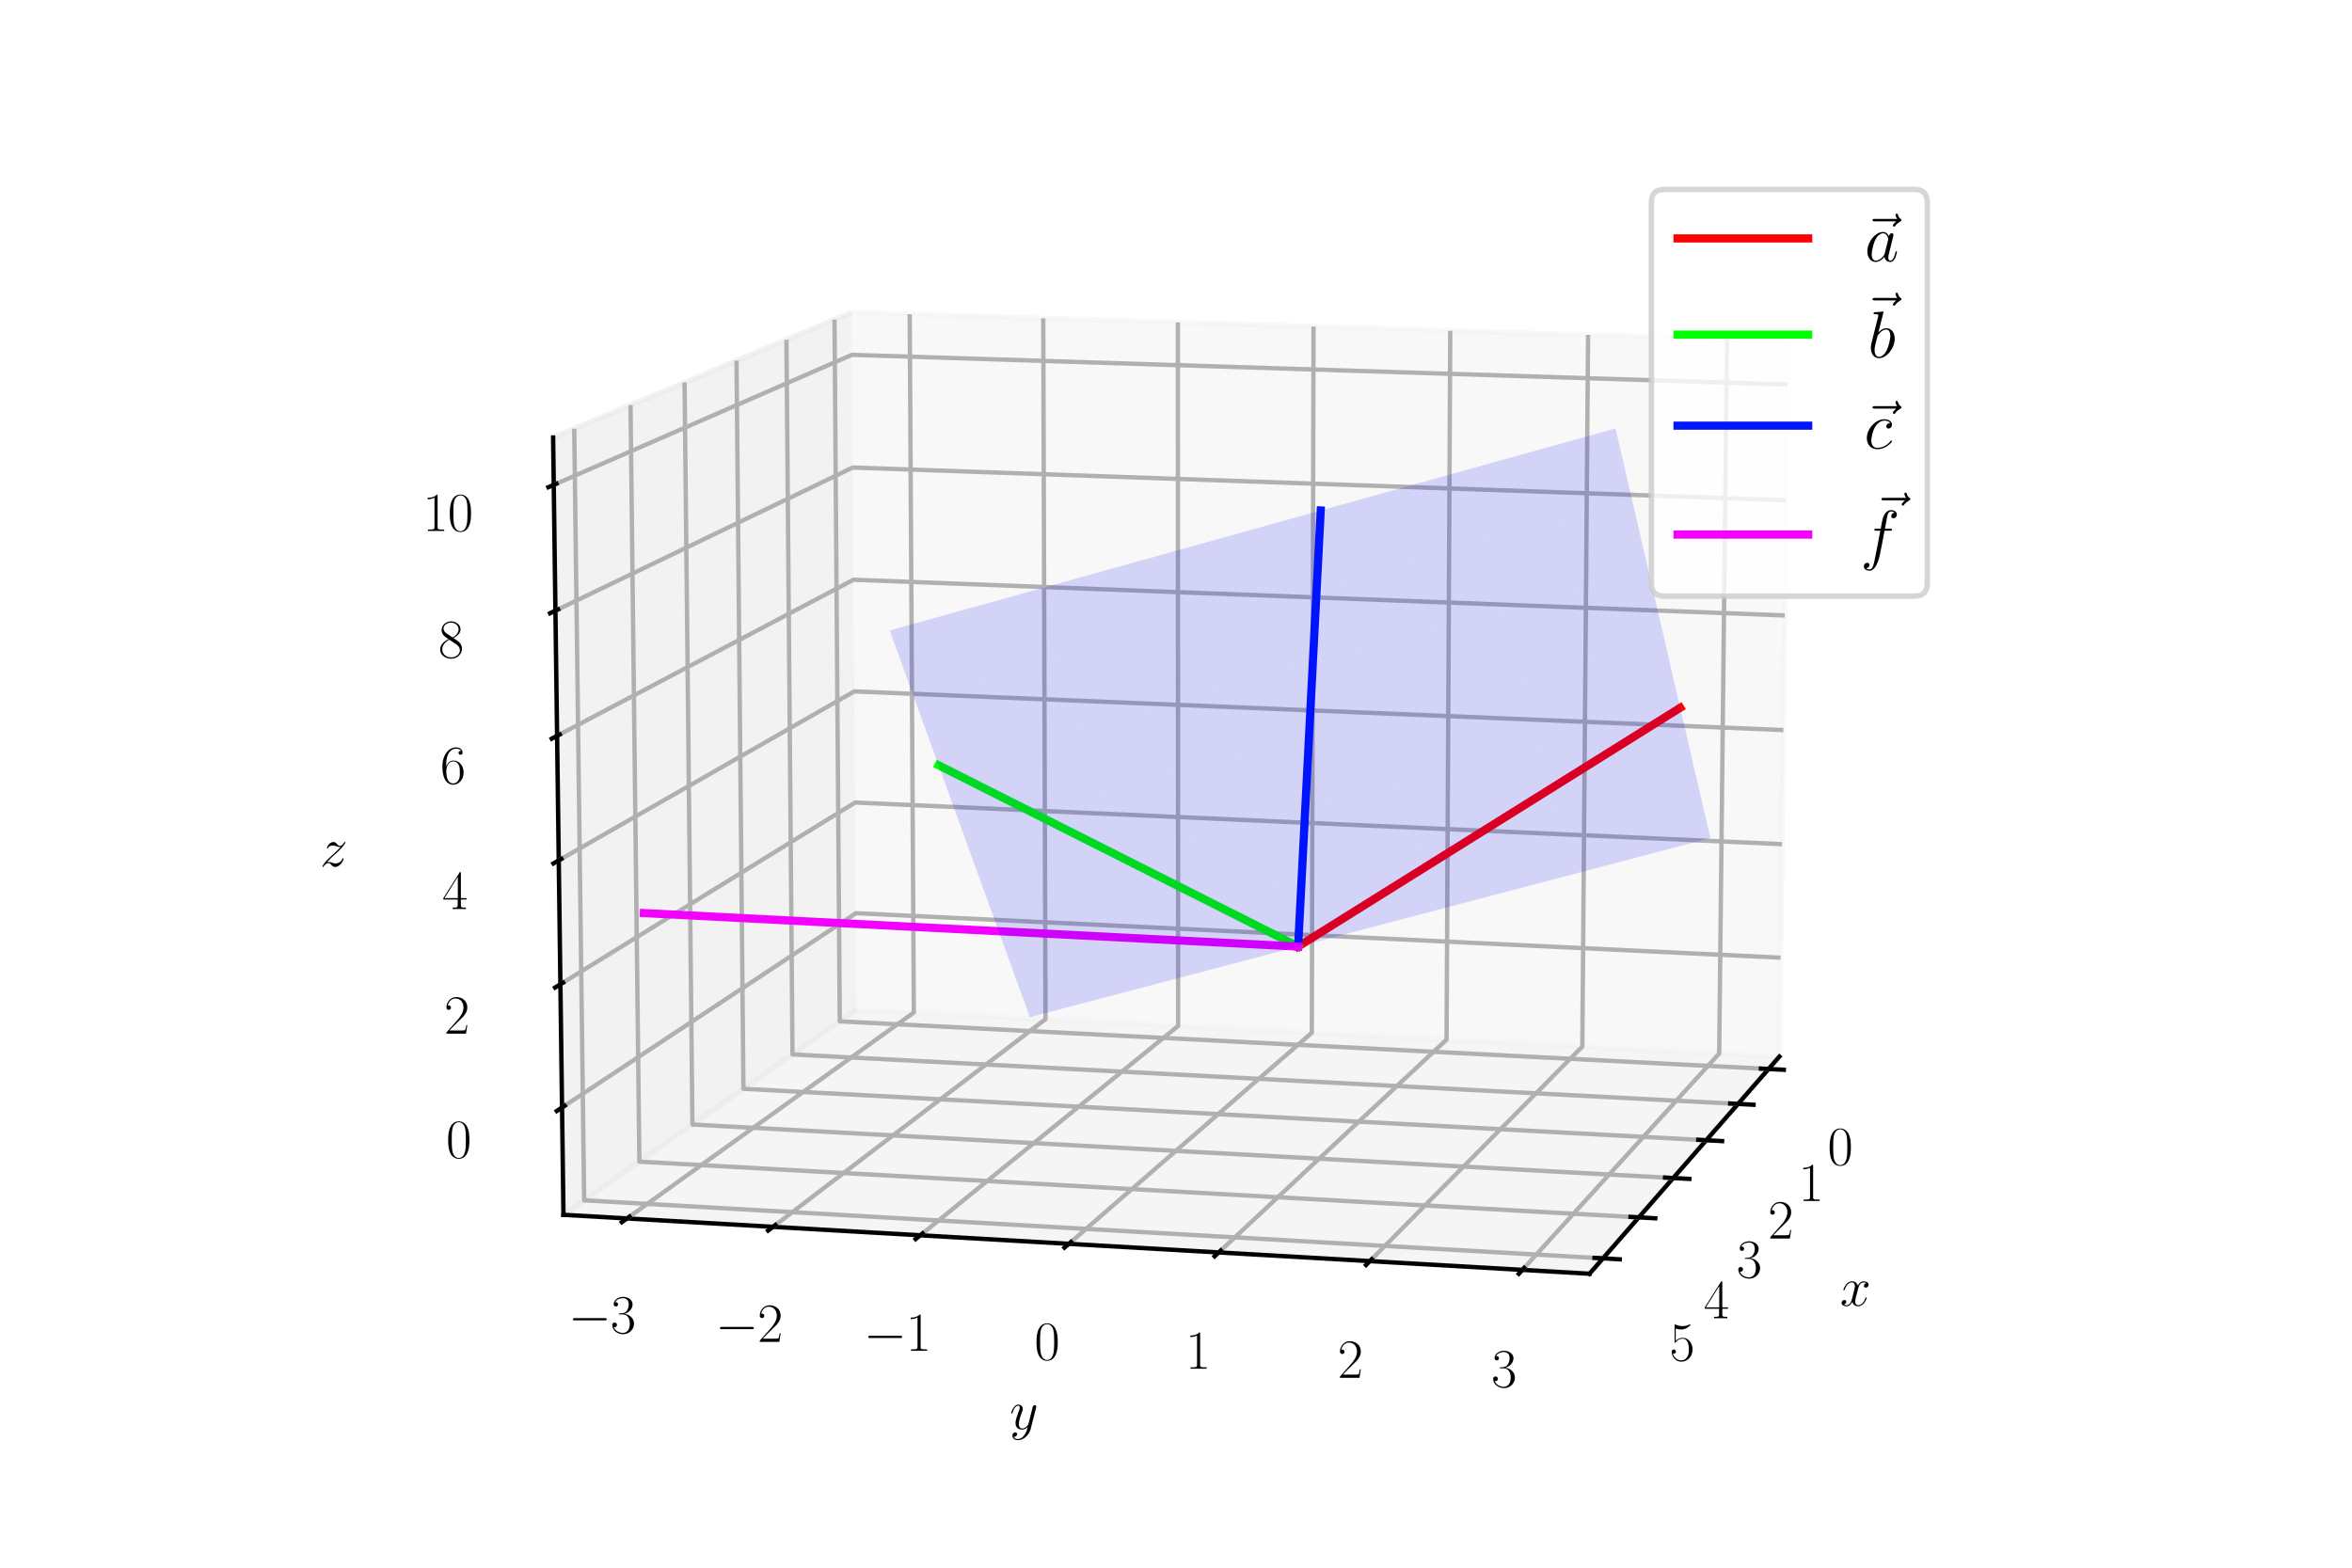 <?xml version="1.0" encoding="utf-8" standalone="no"?>
<!DOCTYPE svg PUBLIC "-//W3C//DTD SVG 1.1//EN"
  "http://www.w3.org/Graphics/SVG/1.1/DTD/svg11.dtd">
<svg xmlns:xlink="http://www.w3.org/1999/xlink" width="432pt" height="288pt" viewBox="0 0 432 288" xmlns="http://www.w3.org/2000/svg" version="1.1">
 <defs>
  <style type="text/css">*{stroke-linejoin: round; stroke-linecap: butt}</style>
 </defs>
 <g id="figure_1">
  <g id="patch_1">
   <path d="M 0 288 
L 432 288 
L 432 0 
L 0 0 
z
" style="fill: #ffffff"/>
  </g>
  <g id="patch_2">
   <path d="M 72 288 
L 360 288 
L 360 0 
L 72 0 
z
" style="fill: #ffffff"/>
  </g>
  <g id="pane3d_1">
   <g id="patch_3">
    <path d="M 157.329 185.47 
L 326.826 194.106 
L 328.428 62.652 
L 156.416 57.396 
" style="fill: #f2f2f2; opacity: 0.5; stroke: #f2f2f2; stroke-linejoin: miter"/>
   </g>
  </g>
  <g id="pane3d_2">
   <g id="patch_4">
    <path d="M 157.329 185.47 
L 103.495 223.173 
L 101.595 80.372 
L 156.416 57.396 
" style="fill: #e6e6e6; opacity: 0.5; stroke: #e6e6e6; stroke-linejoin: miter"/>
   </g>
  </g>
  <g id="pane3d_3">
   <g id="patch_5">
    <path d="M 157.329 185.47 
L 103.495 223.173 
L 291.948 234 
L 326.826 194.106 
" style="fill: #ececec; opacity: 0.5; stroke: #ececec; stroke-linejoin: miter"/>
   </g>
  </g>
  <g id="axis3d_1">
   <g id="line2d_1">
    <path d="M 326.826 194.106 
L 291.948 234 
" style="fill: none; stroke: #000000; stroke-width: 0.8; stroke-linecap: square"/>
   </g>
   <g id="text_1">
    <!-- $x$ -->
    <g transform="translate(337.964 239.879)scale(0.1 -0.1)">
     <defs>
      <path id="CMMI12-78" d="M 3034 2606 
C 2829 2567 2752 2414 2752 2293 
C 2752 2139 2874 2088 2963 2088 
C 3155 2088 3290 2254 3290 2427 
C 3290 2695 2982 2816 2714 2816 
C 2323 2816 2106 2433 2048 2312 
C 1901 2816 1504 2816 1389 2816 
C 736 2816 390 1980 390 1839 
C 390 1814 416 1782 461 1782 
C 512 1782 525 1820 538 1846 
C 755 2555 1184 2689 1370 2689 
C 1658 2689 1715 2420 1715 2267 
C 1715 2127 1677 1980 1600 1673 
L 1382 798 
C 1286 415 1101 64 762 64 
C 730 64 570 64 435 147 
C 666 192 717 383 717 460 
C 717 588 621 664 499 664 
C 346 664 179 530 179 326 
C 179 57 480 -64 755 -64 
C 1062 -64 1280 179 1414 441 
C 1517 64 1837 -64 2074 -64 
C 2726 -64 3072 773 3072 913 
C 3072 945 3046 971 3008 971 
C 2950 971 2944 939 2925 888 
C 2752 326 2381 64 2093 64 
C 1869 64 1747 230 1747 492 
C 1747 632 1773 734 1875 1156 
L 2099 2024 
C 2195 2408 2413 2689 2707 2689 
C 2720 2689 2899 2689 3034 2606 
z
" transform="scale(0.016)"/>
     </defs>
     <use xlink:href="#CMMI12-78" transform="scale(0.996)"/>
    </g>
   </g>
   <g id="Line3DCollection_1">
    <path d="M 324.833 196.385 
L 154.243 187.63 
L 153.28 58.711 
" style="fill: none; stroke: #b0b0b0; stroke-width: 0.8"/>
    <path d="M 319.222 202.803 
L 145.563 193.71 
L 144.451 62.411 
" style="fill: none; stroke: #b0b0b0; stroke-width: 0.8"/>
    <path d="M 313.389 209.475 
L 136.549 200.023 
L 135.277 66.256 
" style="fill: none; stroke: #b0b0b0; stroke-width: 0.8"/>
    <path d="M 307.321 216.416 
L 127.181 206.585 
L 125.738 70.254 
" style="fill: none; stroke: #b0b0b0; stroke-width: 0.8"/>
    <path d="M 301.002 223.644 
L 117.437 213.409 
L 115.811 74.414 
" style="fill: none; stroke: #b0b0b0; stroke-width: 0.8"/>
    <path d="M 294.418 231.175 
L 107.296 220.511 
L 105.472 78.748 
" style="fill: none; stroke: #b0b0b0; stroke-width: 0.8"/>
   </g>
   <g id="xtick_1">
    <g id="line2d_2">
     <path d="M 323.432 196.314 
L 327.638 196.529 
" style="fill: none; stroke: #000000; stroke-width: 0.8; stroke-linecap: square"/>
    </g>
    <g id="text_2">
     <!-- $\mathdefault{0}$ -->
     <g transform="translate(335.67 213.999)scale(0.1 -0.1)">
      <defs>
       <path id="CMR17-30" d="M 2688 2025 
C 2688 2416 2682 3080 2413 3591 
C 2176 4039 1798 4198 1466 4198 
C 1158 4198 768 4058 525 3597 
C 269 3118 243 2524 243 2025 
C 243 1661 250 1106 448 619 
C 723 -39 1216 -128 1466 -128 
C 1760 -128 2208 -7 2470 600 
C 2662 1042 2688 1559 2688 2025 
z
M 1466 -26 
C 1056 -26 813 325 723 812 
C 653 1188 653 1738 653 2096 
C 653 2588 653 2997 736 3387 
C 858 3929 1216 4096 1466 4096 
C 1728 4096 2067 3923 2189 3400 
C 2272 3036 2278 2607 2278 2096 
C 2278 1680 2278 1169 2202 792 
C 2067 95 1690 -26 1466 -26 
z
" transform="scale(0.016)"/>
      </defs>
      <use xlink:href="#CMR17-30" transform="scale(0.996)"/>
     </g>
    </g>
   </g>
   <g id="xtick_2">
    <g id="line2d_3">
     <path d="M 317.795 202.729 
L 322.079 202.953 
" style="fill: none; stroke: #000000; stroke-width: 0.8; stroke-linecap: square"/>
    </g>
    <g id="text_3">
     <!-- $\mathdefault{1}$ -->
     <g transform="translate(330.312 220.631)scale(0.1 -0.1)">
      <defs>
       <path id="CMR17-31" d="M 1702 4058 
C 1702 4192 1696 4192 1606 4192 
C 1357 3916 979 3827 621 3827 
C 602 3827 570 3827 563 3808 
C 557 3795 557 3782 557 3648 
C 755 3648 1088 3686 1344 3839 
L 1344 461 
C 1344 236 1331 160 781 160 
L 589 160 
L 589 0 
C 896 0 1216 0 1523 0 
C 1830 0 2150 0 2458 0 
L 2458 160 
L 2266 160 
C 1715 160 1702 230 1702 458 
L 1702 4058 
z
" transform="scale(0.016)"/>
      </defs>
      <use xlink:href="#CMR17-31" transform="scale(0.996)"/>
     </g>
    </g>
   </g>
   <g id="xtick_3">
    <g id="line2d_4">
     <path d="M 311.935 209.397 
L 316.3 209.631 
" style="fill: none; stroke: #000000; stroke-width: 0.8; stroke-linecap: square"/>
    </g>
    <g id="text_4">
     <!-- $\mathdefault{2}$ -->
     <g transform="translate(324.742 227.526)scale(0.1 -0.1)">
      <defs>
       <path id="CMR17-32" d="M 2669 989 
L 2554 989 
C 2490 536 2438 459 2413 420 
C 2381 369 1920 369 1830 369 
L 602 369 
C 832 619 1280 1072 1824 1597 
C 2214 1967 2669 2402 2669 3035 
C 2669 3790 2067 4224 1395 4224 
C 691 4224 262 3604 262 3030 
C 262 2780 448 2748 525 2748 
C 589 2748 781 2787 781 3010 
C 781 3207 614 3264 525 3264 
C 486 3264 448 3258 422 3245 
C 544 3790 915 4058 1306 4058 
C 1862 4058 2227 3617 2227 3035 
C 2227 2479 1901 2000 1536 1584 
L 262 146 
L 262 0 
L 2515 0 
L 2669 989 
z
" transform="scale(0.016)"/>
      </defs>
      <use xlink:href="#CMR17-32" transform="scale(0.996)"/>
     </g>
    </g>
   </g>
   <g id="xtick_4">
    <g id="line2d_5">
     <path d="M 305.838 216.336 
L 310.287 216.578 
" style="fill: none; stroke: #000000; stroke-width: 0.8; stroke-linecap: square"/>
    </g>
    <g id="text_5">
     <!-- $\mathdefault{3}$ -->
     <g transform="translate(318.947 234.699)scale(0.1 -0.1)">
      <defs>
       <path id="CMR17-33" d="M 1414 2157 
C 1984 2157 2234 1662 2234 1090 
C 2234 320 1824 25 1453 25 
C 1114 25 563 194 390 693 
C 422 680 454 680 486 680 
C 640 680 755 782 755 948 
C 755 1133 614 1216 486 1216 
C 378 1216 211 1165 211 926 
C 211 335 787 -128 1466 -128 
C 2176 -128 2720 430 2720 1085 
C 2720 1707 2208 2157 1600 2227 
C 2086 2328 2554 2756 2554 3329 
C 2554 3820 2048 4179 1472 4179 
C 890 4179 378 3829 378 3329 
C 378 3110 544 3072 627 3072 
C 762 3072 877 3155 877 3321 
C 877 3486 762 3569 627 3569 
C 602 3569 570 3569 544 3557 
C 730 3959 1235 4032 1459 4032 
C 1683 4032 2106 3925 2106 3320 
C 2106 3143 2080 2828 1862 2550 
C 1670 2304 1453 2304 1242 2284 
C 1210 2284 1062 2269 1037 2269 
C 992 2263 966 2257 966 2208 
C 966 2163 973 2157 1101 2157 
L 1414 2157 
z
" transform="scale(0.016)"/>
      </defs>
      <use xlink:href="#CMR17-33" transform="scale(0.996)"/>
     </g>
    </g>
   </g>
   <g id="xtick_5">
    <g id="line2d_6">
     <path d="M 299.491 223.559 
L 304.027 223.812 
" style="fill: none; stroke: #000000; stroke-width: 0.8; stroke-linecap: square"/>
    </g>
    <g id="text_6">
     <!-- $\mathdefault{4}$ -->
     <g transform="translate(312.914 242.168)scale(0.1 -0.1)">
      <defs>
       <path id="CMR17-34" d="M 2150 4122 
C 2150 4256 2144 4256 2029 4256 
L 128 1254 
L 128 1088 
L 1779 1088 
L 1779 457 
C 1779 224 1766 160 1318 160 
L 1197 160 
L 1197 0 
C 1402 0 1747 0 1965 0 
C 2182 0 2528 0 2733 0 
L 2733 160 
L 2611 160 
C 2163 160 2150 224 2150 457 
L 2150 1088 
L 2803 1088 
L 2803 1254 
L 2150 1254 
L 2150 4122 
z
M 1798 3703 
L 1798 1254 
L 256 1254 
L 1798 3703 
z
" transform="scale(0.016)"/>
      </defs>
      <use xlink:href="#CMR17-34" transform="scale(0.996)"/>
     </g>
    </g>
   </g>
   <g id="xtick_6">
    <g id="line2d_7">
     <path d="M 292.876 231.087 
L 297.503 231.351 
" style="fill: none; stroke: #000000; stroke-width: 0.8; stroke-linecap: square"/>
    </g>
    <g id="text_7">
     <!-- $\mathdefault{5}$ -->
     <g transform="translate(306.626 249.951)scale(0.1 -0.1)">
      <defs>
       <path id="CMR17-35" d="M 730 3692 
C 794 3666 1056 3584 1325 3584 
C 1920 3584 2246 3911 2432 4100 
C 2432 4157 2432 4192 2394 4192 
C 2387 4192 2374 4192 2323 4163 
C 2099 4058 1837 3973 1517 3973 
C 1325 3973 1037 3999 723 4139 
C 653 4171 640 4171 634 4171 
C 602 4171 595 4164 595 4037 
L 595 2203 
C 595 2089 595 2057 659 2057 
C 691 2057 704 2070 736 2114 
C 941 2401 1222 2522 1542 2522 
C 1766 2522 2246 2382 2246 1289 
C 2246 1085 2246 715 2054 421 
C 1894 159 1645 25 1370 25 
C 947 25 518 320 403 814 
C 429 807 480 795 506 795 
C 589 795 749 840 749 1038 
C 749 1210 627 1280 506 1280 
C 358 1280 262 1190 262 1011 
C 262 454 704 -128 1382 -128 
C 2042 -128 2669 440 2669 1264 
C 2669 2030 2170 2624 1549 2624 
C 1222 2624 947 2503 730 2274 
L 730 3692 
z
" transform="scale(0.016)"/>
      </defs>
      <use xlink:href="#CMR17-35" transform="scale(0.996)"/>
     </g>
    </g>
   </g>
  </g>
  <g id="axis3d_2">
   <g id="line2d_8">
    <path d="M 103.495 223.173 
L 291.948 234 
" style="fill: none; stroke: #000000; stroke-width: 0.8; stroke-linecap: square"/>
   </g>
   <g id="text_8">
    <!-- $y$ -->
    <g transform="translate(185.465 262.528)scale(0.1 -0.1)">
     <defs>
      <path id="CMMI12-79" d="M 1683 -700 
C 1510 -939 1261 -1152 947 -1152 
C 870 -1152 563 -1152 467 -889 
C 486 -895 518 -895 531 -895 
C 723 -895 851 -729 851 -582 
C 851 -435 730 -384 634 -384 
C 531 -384 307 -458 307 -759 
C 307 -1071 582 -1286 947 -1286 
C 1587 -1286 2234 -700 2413 6 
L 3040 2485 
C 3046 2517 3059 2556 3059 2594 
C 3059 2689 2982 2753 2886 2753 
C 2829 2753 2694 2727 2643 2535 
L 2170 658 
C 2138 543 2138 530 2086 460 
C 1958 281 1747 64 1440 64 
C 1082 64 1050 415 1050 588 
C 1050 952 1222 1443 1395 1903 
C 1466 2088 1504 2178 1504 2305 
C 1504 2574 1312 2816 998 2816 
C 410 2816 173 1890 173 1839 
C 173 1814 198 1782 243 1782 
C 301 1782 307 1807 333 1897 
C 486 2433 730 2689 979 2689 
C 1037 2689 1146 2689 1146 2478 
C 1146 2312 1075 2127 979 1884 
C 666 1047 666 837 666 683 
C 666 77 1101 -64 1421 -64 
C 1606 -64 1837 -6 2061 230 
L 2067 224 
C 1971 -147 1907 -392 1683 -700 
z
" transform="scale(0.016)"/>
     </defs>
     <use xlink:href="#CMMI12-79" transform="scale(0.996)"/>
    </g>
   </g>
   <g id="Line3DCollection_2">
    <path d="M 167.089 57.723 
L 167.849 186.006 
L 115.157 223.843 
" style="fill: none; stroke: #b0b0b0; stroke-width: 0.8"/>
    <path d="M 191.619 58.472 
L 192.028 187.238 
L 141.977 225.384 
" style="fill: none; stroke: #b0b0b0; stroke-width: 0.8"/>
    <path d="M 216.342 59.227 
L 216.394 188.479 
L 169.029 226.938 
" style="fill: none; stroke: #b0b0b0; stroke-width: 0.8"/>
    <path d="M 241.26 59.989 
L 240.948 189.73 
L 196.316 228.506 
" style="fill: none; stroke: #b0b0b0; stroke-width: 0.8"/>
    <path d="M 266.374 60.756 
L 265.694 190.991 
L 223.841 230.087 
" style="fill: none; stroke: #b0b0b0; stroke-width: 0.8"/>
    <path d="M 291.687 61.53 
L 290.633 192.262 
L 251.606 231.682 
" style="fill: none; stroke: #b0b0b0; stroke-width: 0.8"/>
    <path d="M 317.202 62.309 
L 315.768 193.543 
L 279.616 233.292 
" style="fill: none; stroke: #b0b0b0; stroke-width: 0.8"/>
   </g>
   <g id="xtick_7">
    <g id="line2d_9">
     <path d="M 115.628 223.505 
L 114.213 224.521 
" style="fill: none; stroke: #000000; stroke-width: 0.8; stroke-linecap: square"/>
    </g>
    <g id="text_9">
     <!-- $\mathdefault{−3}$ -->
     <g transform="translate(104.37 244.907)scale(0.1 -0.1)">
      <defs>
       <path id="CMSY10-0" d="M 4218 1472 
C 4326 1472 4442 1472 4442 1600 
C 4442 1728 4326 1728 4218 1728 
L 755 1728 
C 646 1728 531 1728 531 1600 
C 531 1472 646 1472 755 1472 
L 4218 1472 
z
" transform="scale(0.016)"/>
      </defs>
      <use xlink:href="#CMSY10-0" transform="scale(0.996)"/>
      <use xlink:href="#CMR17-33" transform="translate(77.487 0)scale(0.996)"/>
     </g>
    </g>
   </g>
   <g id="xtick_8">
    <g id="line2d_10">
     <path d="M 142.425 225.043 
L 141.08 226.068 
" style="fill: none; stroke: #000000; stroke-width: 0.8; stroke-linecap: square"/>
    </g>
    <g id="text_10">
     <!-- $\mathdefault{−2}$ -->
     <g transform="translate(131.383 246.522)scale(0.1 -0.1)">
      <use xlink:href="#CMSY10-0" transform="scale(0.996)"/>
      <use xlink:href="#CMR17-32" transform="translate(77.487 0)scale(0.996)"/>
     </g>
    </g>
   </g>
   <g id="xtick_9">
    <g id="line2d_11">
     <path d="M 169.453 226.594 
L 168.18 227.628 
" style="fill: none; stroke: #000000; stroke-width: 0.8; stroke-linecap: square"/>
    </g>
    <g id="text_11">
     <!-- $\mathdefault{−1}$ -->
     <g transform="translate(158.632 248.15)scale(0.1 -0.1)">
      <use xlink:href="#CMSY10-0" transform="scale(0.996)"/>
      <use xlink:href="#CMR17-31" transform="translate(77.487 0)scale(0.996)"/>
     </g>
    </g>
   </g>
   <g id="xtick_10">
    <g id="line2d_12">
     <path d="M 196.716 228.159 
L 195.515 229.202 
" style="fill: none; stroke: #000000; stroke-width: 0.8; stroke-linecap: square"/>
    </g>
    <g id="text_12">
     <!-- $\mathdefault{0}$ -->
     <g transform="translate(189.994 249.793)scale(0.1 -0.1)">
      <use xlink:href="#CMR17-30" transform="scale(0.996)"/>
     </g>
    </g>
   </g>
   <g id="xtick_11">
    <g id="line2d_13">
     <path d="M 224.215 229.737 
L 223.089 230.789 
" style="fill: none; stroke: #000000; stroke-width: 0.8; stroke-linecap: square"/>
    </g>
    <g id="text_13">
     <!-- $\mathdefault{1}$ -->
     <g transform="translate(217.722 251.45)scale(0.1 -0.1)">
      <use xlink:href="#CMR17-31" transform="scale(0.996)"/>
     </g>
    </g>
   </g>
   <g id="xtick_12">
    <g id="line2d_14">
     <path d="M 251.956 231.329 
L 250.905 232.391 
" style="fill: none; stroke: #000000; stroke-width: 0.8; stroke-linecap: square"/>
    </g>
    <g id="text_14">
     <!-- $\mathdefault{2}$ -->
     <g transform="translate(245.695 253.122)scale(0.1 -0.1)">
      <use xlink:href="#CMR17-32" transform="scale(0.996)"/>
     </g>
    </g>
   </g>
   <g id="xtick_13">
    <g id="line2d_15">
     <path d="M 279.94 232.935 
L 278.966 234.006 
" style="fill: none; stroke: #000000; stroke-width: 0.8; stroke-linecap: square"/>
    </g>
    <g id="text_15">
     <!-- $\mathdefault{3}$ -->
     <g transform="translate(273.916 254.808)scale(0.1 -0.1)">
      <use xlink:href="#CMR17-33" transform="scale(0.996)"/>
     </g>
    </g>
   </g>
  </g>
  <g id="axis3d_3">
   <g id="line2d_16">
    <path d="M 103.495 223.173 
L 101.595 80.372 
" style="fill: none; stroke: #000000; stroke-width: 0.8; stroke-linecap: square"/>
   </g>
   <g id="text_16">
    <!-- $z$ -->
    <g transform="translate(58.762 159.169)scale(0.1 -0.1)">
     <defs>
      <path id="CMMI12-7a" d="M 813 486 
C 1088 803 1312 1004 1632 1296 
C 2016 1632 2182 1793 2272 1891 
C 2720 2338 2944 2713 2944 2764 
C 2944 2816 2893 2816 2880 2816 
C 2835 2816 2822 2793 2790 2750 
C 2630 2494 2477 2367 2310 2367 
C 2176 2367 2106 2421 1984 2565 
C 1850 2715 1741 2816 1555 2816 
C 1088 2816 806 2257 806 2128 
C 806 2108 813 2068 870 2068 
C 922 2068 928 2091 947 2133 
C 1056 2372 1363 2414 1485 2414 
C 1619 2414 1747 2376 1882 2327 
C 2125 2240 2227 2240 2291 2240 
C 2336 2240 2362 2240 2394 2246 
C 2182 1994 1837 1683 1549 1418 
L 902 816 
C 512 415 275 33 275 -12 
C 275 -51 307 -64 346 -64 
C 384 -64 390 -57 435 14 
C 538 163 742 384 979 384 
C 1114 384 1178 342 1306 193 
C 1427 61 1536 -64 1741 -64 
C 2368 -64 2726 732 2726 876 
C 2726 903 2720 942 2656 942 
C 2605 942 2598 917 2579 855 
C 2438 488 2061 338 1811 338 
C 1677 338 1549 376 1414 425 
C 1158 512 1088 512 1005 512 
C 941 512 870 512 813 486 
z
" transform="scale(0.016)"/>
     </defs>
     <use xlink:href="#CMMI12-7a" transform="scale(0.996)"/>
    </g>
   </g>
   <g id="Line3DCollection_3">
    <path d="M 103.233 203.458 
L 157.202 167.761 
L 327.048 175.937 
" style="fill: none; stroke: #b0b0b0; stroke-width: 0.8"/>
    <path d="M 102.932 180.817 
L 157.058 147.436 
L 327.302 155.079 
" style="fill: none; stroke: #b0b0b0; stroke-width: 0.8"/>
    <path d="M 102.629 158.059 
L 156.912 127.016 
L 327.557 134.123 
" style="fill: none; stroke: #b0b0b0; stroke-width: 0.8"/>
    <path d="M 102.324 135.183 
L 156.766 106.502 
L 327.814 113.066 
" style="fill: none; stroke: #b0b0b0; stroke-width: 0.8"/>
    <path d="M 102.018 112.187 
L 156.619 85.892 
L 328.072 91.909 
" style="fill: none; stroke: #b0b0b0; stroke-width: 0.8"/>
    <path d="M 101.711 89.072 
L 156.472 65.186 
L 328.331 70.651 
" style="fill: none; stroke: #b0b0b0; stroke-width: 0.8"/>
   </g>
   <g id="xtick_14">
    <g id="line2d_17">
     <path d="M 103.715 203.139 
L 102.266 204.098 
" style="fill: none; stroke: #000000; stroke-width: 0.8; stroke-linecap: square"/>
    </g>
    <g id="text_17">
     <!-- $\mathdefault{0}$ -->
     <g transform="translate(81.934 212.689)scale(0.1 -0.1)">
      <use xlink:href="#CMR17-30" transform="scale(0.996)"/>
     </g>
    </g>
   </g>
   <g id="xtick_15">
    <g id="line2d_18">
     <path d="M 103.416 180.519 
L 101.961 181.416 
" style="fill: none; stroke: #000000; stroke-width: 0.8; stroke-linecap: square"/>
    </g>
    <g id="text_18">
     <!-- $\mathdefault{2}$ -->
     <g transform="translate(81.581 189.899)scale(0.1 -0.1)">
      <use xlink:href="#CMR17-32" transform="scale(0.996)"/>
     </g>
    </g>
   </g>
   <g id="xtick_16">
    <g id="line2d_19">
     <path d="M 103.114 157.781 
L 101.655 158.616 
" style="fill: none; stroke: #000000; stroke-width: 0.8; stroke-linecap: square"/>
    </g>
    <g id="text_19">
     <!-- $\mathdefault{4}$ -->
     <g transform="translate(81.227 166.99)scale(0.1 -0.1)">
      <use xlink:href="#CMR17-34" transform="scale(0.996)"/>
     </g>
    </g>
   </g>
   <g id="xtick_17">
    <g id="line2d_20">
     <path d="M 102.811 134.926 
L 101.348 135.697 
" style="fill: none; stroke: #000000; stroke-width: 0.8; stroke-linecap: square"/>
    </g>
    <g id="text_20">
     <!-- $\mathdefault{6}$ -->
     <g transform="translate(80.871 143.961)scale(0.1 -0.1)">
      <defs>
       <path id="CMR17-36" d="M 678 2176 
C 678 3690 1395 4032 1811 4032 
C 1946 4032 2272 4009 2400 3776 
C 2298 3776 2106 3776 2106 3553 
C 2106 3381 2246 3323 2336 3323 
C 2394 3323 2566 3348 2566 3560 
C 2566 3954 2246 4179 1805 4179 
C 1043 4179 243 3390 243 1984 
C 243 253 966 -128 1478 -128 
C 2099 -128 2688 427 2688 1283 
C 2688 2081 2170 2662 1517 2662 
C 1126 2662 838 2407 678 1960 
L 678 2176 
z
M 1478 25 
C 691 25 691 1200 691 1436 
C 691 1896 909 2560 1504 2560 
C 1613 2560 1926 2560 2138 2120 
C 2253 1870 2253 1609 2253 1289 
C 2253 944 2253 690 2118 434 
C 1978 171 1773 25 1478 25 
z
" transform="scale(0.016)"/>
      </defs>
      <use xlink:href="#CMR17-36" transform="scale(0.996)"/>
     </g>
    </g>
   </g>
   <g id="xtick_18">
    <g id="line2d_21">
     <path d="M 102.507 111.952 
L 101.039 112.659 
" style="fill: none; stroke: #000000; stroke-width: 0.8; stroke-linecap: square"/>
    </g>
    <g id="text_21">
     <!-- $\mathdefault{8}$ -->
     <g transform="translate(80.513 120.812)scale(0.1 -0.1)">
      <defs>
       <path id="CMR17-38" d="M 1741 2264 
C 2144 2467 2554 2773 2554 3263 
C 2554 3841 1990 4179 1472 4179 
C 890 4179 378 3759 378 3180 
C 378 3021 416 2747 666 2505 
C 730 2442 998 2251 1171 2130 
C 883 1983 211 1634 211 934 
C 211 279 838 -128 1459 -128 
C 2144 -128 2720 362 2720 1010 
C 2720 1590 2330 1857 2074 2029 
L 1741 2264 
z
M 902 2822 
C 851 2854 595 3051 595 3351 
C 595 3739 998 4032 1459 4032 
C 1965 4032 2336 3676 2336 3262 
C 2336 2669 1670 2331 1638 2331 
C 1632 2331 1626 2331 1574 2370 
L 902 2822 
z
M 2080 1519 
C 2176 1449 2483 1240 2483 851 
C 2483 381 2010 25 1472 25 
C 890 25 448 438 448 940 
C 448 1443 838 1862 1280 2060 
L 2080 1519 
z
" transform="scale(0.016)"/>
      </defs>
      <use xlink:href="#CMR17-38" transform="scale(0.996)"/>
     </g>
    </g>
   </g>
   <g id="xtick_19">
    <g id="line2d_22">
     <path d="M 102.201 88.858 
L 100.728 89.501 
" style="fill: none; stroke: #000000; stroke-width: 0.8; stroke-linecap: square"/>
    </g>
    <g id="text_22">
     <!-- $\mathdefault{10}$ -->
     <g transform="translate(77.663 97.54)scale(0.1 -0.1)">
      <use xlink:href="#CMR17-31" transform="scale(0.996)"/>
      <use xlink:href="#CMR17-30" transform="translate(45.69 0)scale(0.996)"/>
     </g>
    </g>
   </g>
  </g>
  <g id="axes_1">
   <g id="line2d_23">
    <path d="M 238.432 173.895 
L 308.609 130.024 
" clip-path="url(#pe29a12c960)" style="fill: none; stroke: #ff0000; stroke-width: 1.5; stroke-linecap: square"/>
   </g>
   <g id="line2d_24">
    <path d="M 238.432 173.895 
L 172.386 140.584 
" clip-path="url(#pe29a12c960)" style="fill: none; stroke: #00ff00; stroke-width: 1.5; stroke-linecap: square"/>
   </g>
   <g id="line2d_25">
    <path d="M 238.432 173.895 
L 242.581 93.778 
" clip-path="url(#pe29a12c960)" style="fill: none; stroke: #0016ff; stroke-width: 1.5; stroke-linecap: square"/>
   </g>
   <g id="line2d_26">
    <path d="M 238.432 173.895 
L 118.261 167.741 
" clip-path="url(#pe29a12c960)" style="fill: none; stroke: #f400ff; stroke-width: 1.5; stroke-linecap: square"/>
   </g>
   <g id="Poly3DCollection_1">
    <path d="M 189.152 186.867 
L 185.099 175.68 
L 197.457 172.397 
L 201.384 183.647 
z
" clip-path="url(#pe29a12c960)" style="fill: #0000f5; fill-opacity: 0.15"/>
    <path d="M 201.384 183.647 
L 197.457 172.397 
L 209.875 169.099 
L 213.675 180.412 
z
" clip-path="url(#pe29a12c960)" style="fill: #0000f5; fill-opacity: 0.15"/>
    <path d="M 213.675 180.412 
L 209.875 169.099 
L 222.352 165.785 
L 226.024 177.161 
z
" clip-path="url(#pe29a12c960)" style="fill: #0000f5; fill-opacity: 0.15"/>
    <path d="M 226.024 177.161 
L 222.352 165.785 
L 234.89 162.455 
L 238.432 173.895 
z
" clip-path="url(#pe29a12c960)" style="fill: #0000f5; fill-opacity: 0.15"/>
    <path d="M 238.432 173.895 
L 234.89 162.455 
L 247.488 159.108 
L 250.9 170.613 
z
" clip-path="url(#pe29a12c960)" style="fill: #0000f5; fill-opacity: 0.15"/>
    <path d="M 185.099 175.68 
L 180.956 164.242 
L 193.442 160.895 
L 197.457 172.397 
z
" clip-path="url(#pe29a12c960)" style="fill: #0000f5; fill-opacity: 0.15"/>
    <path d="M 250.9 170.613 
L 247.488 159.108 
L 260.148 155.745 
L 263.428 167.315 
z
" clip-path="url(#pe29a12c960)" style="fill: #0000f5; fill-opacity: 0.15"/>
    <path d="M 197.457 172.397 
L 193.442 160.895 
L 205.989 157.532 
L 209.875 169.099 
z
" clip-path="url(#pe29a12c960)" style="fill: #0000f5; fill-opacity: 0.15"/>
    <path d="M 263.428 167.315 
L 260.148 155.745 
L 272.87 152.366 
L 276.017 164.001 
z
" clip-path="url(#pe29a12c960)" style="fill: #0000f5; fill-opacity: 0.15"/>
    <path d="M 209.875 169.099 
L 205.989 157.532 
L 218.597 154.152 
L 222.352 165.785 
z
" clip-path="url(#pe29a12c960)" style="fill: #0000f5; fill-opacity: 0.15"/>
    <path d="M 276.017 164.001 
L 272.87 152.366 
L 285.654 148.971 
L 288.666 160.672 
z
" clip-path="url(#pe29a12c960)" style="fill: #0000f5; fill-opacity: 0.15"/>
    <path d="M 222.352 165.785 
L 218.597 154.152 
L 231.267 150.756 
L 234.89 162.455 
z
" clip-path="url(#pe29a12c960)" style="fill: #0000f5; fill-opacity: 0.15"/>
    <path d="M 288.666 160.672 
L 285.654 148.971 
L 298.501 145.558 
L 301.377 157.326 
z
" clip-path="url(#pe29a12c960)" style="fill: #0000f5; fill-opacity: 0.15"/>
    <path d="M 234.89 162.455 
L 231.267 150.756 
L 243.999 147.343 
L 247.488 159.108 
z
" clip-path="url(#pe29a12c960)" style="fill: #0000f5; fill-opacity: 0.15"/>
    <path d="M 301.377 157.326 
L 298.501 145.558 
L 311.411 142.129 
L 314.149 153.964 
z
" clip-path="url(#pe29a12c960)" style="fill: #0000f5; fill-opacity: 0.15"/>
    <path d="M 180.956 164.242 
L 176.719 152.547 
L 189.336 149.133 
L 193.442 160.895 
z
" clip-path="url(#pe29a12c960)" style="fill: #0000f5; fill-opacity: 0.15"/>
    <path d="M 247.488 159.108 
L 243.999 147.343 
L 256.794 143.913 
L 260.148 155.745 
z
" clip-path="url(#pe29a12c960)" style="fill: #0000f5; fill-opacity: 0.15"/>
    <path d="M 193.442 160.895 
L 189.336 149.133 
L 202.015 145.703 
L 205.989 157.532 
z
" clip-path="url(#pe29a12c960)" style="fill: #0000f5; fill-opacity: 0.15"/>
    <path d="M 260.148 155.745 
L 256.794 143.913 
L 269.652 140.467 
L 272.87 152.366 
z
" clip-path="url(#pe29a12c960)" style="fill: #0000f5; fill-opacity: 0.15"/>
    <path d="M 205.989 157.532 
L 202.015 145.703 
L 214.757 142.256 
L 218.597 154.152 
z
" clip-path="url(#pe29a12c960)" style="fill: #0000f5; fill-opacity: 0.15"/>
    <path d="M 272.87 152.366 
L 269.652 140.467 
L 282.574 137.003 
L 285.654 148.971 
z
" clip-path="url(#pe29a12c960)" style="fill: #0000f5; fill-opacity: 0.15"/>
    <path d="M 218.597 154.152 
L 214.757 142.256 
L 227.562 138.791 
L 231.267 150.756 
z
" clip-path="url(#pe29a12c960)" style="fill: #0000f5; fill-opacity: 0.15"/>
    <path d="M 285.654 148.971 
L 282.574 137.003 
L 295.559 133.522 
L 298.501 145.558 
z
" clip-path="url(#pe29a12c960)" style="fill: #0000f5; fill-opacity: 0.15"/>
    <path d="M 231.267 150.756 
L 227.562 138.791 
L 240.43 135.309 
L 243.999 147.343 
z
" clip-path="url(#pe29a12c960)" style="fill: #0000f5; fill-opacity: 0.15"/>
    <path d="M 298.501 145.558 
L 295.559 133.522 
L 308.609 130.024 
L 311.411 142.129 
z
" clip-path="url(#pe29a12c960)" style="fill: #0000f5; fill-opacity: 0.15"/>
    <path d="M 176.719 152.547 
L 172.386 140.584 
L 185.136 137.102 
L 189.336 149.133 
z
" clip-path="url(#pe29a12c960)" style="fill: #0000f5; fill-opacity: 0.15"/>
    <path d="M 243.999 147.343 
L 240.43 135.309 
L 253.363 131.81 
L 256.794 143.913 
z
" clip-path="url(#pe29a12c960)" style="fill: #0000f5; fill-opacity: 0.15"/>
    <path d="M 189.336 149.133 
L 185.136 137.102 
L 197.95 133.602 
L 202.015 145.703 
z
" clip-path="url(#pe29a12c960)" style="fill: #0000f5; fill-opacity: 0.15"/>
    <path d="M 256.794 143.913 
L 253.363 131.81 
L 266.36 128.294 
L 269.652 140.467 
z
" clip-path="url(#pe29a12c960)" style="fill: #0000f5; fill-opacity: 0.15"/>
    <path d="M 202.015 145.703 
L 197.95 133.602 
L 210.828 130.085 
L 214.757 142.256 
z
" clip-path="url(#pe29a12c960)" style="fill: #0000f5; fill-opacity: 0.15"/>
    <path d="M 269.652 140.467 
L 266.36 128.294 
L 279.422 124.76 
L 282.574 137.003 
z
" clip-path="url(#pe29a12c960)" style="fill: #0000f5; fill-opacity: 0.15"/>
    <path d="M 214.757 142.256 
L 210.828 130.085 
L 223.771 126.55 
L 227.562 138.791 
z
" clip-path="url(#pe29a12c960)" style="fill: #0000f5; fill-opacity: 0.15"/>
    <path d="M 282.574 137.003 
L 279.422 124.76 
L 292.55 121.208 
L 295.559 133.522 
z
" clip-path="url(#pe29a12c960)" style="fill: #0000f5; fill-opacity: 0.15"/>
    <path d="M 227.562 138.791 
L 223.771 126.55 
L 236.779 122.997 
L 240.43 135.309 
z
" clip-path="url(#pe29a12c960)" style="fill: #0000f5; fill-opacity: 0.15"/>
    <path d="M 295.559 133.522 
L 292.55 121.208 
L 305.743 117.638 
L 308.609 130.024 
z
" clip-path="url(#pe29a12c960)" style="fill: #0000f5; fill-opacity: 0.15"/>
    <path d="M 172.386 140.584 
L 167.952 128.346 
L 180.839 124.792 
L 185.136 137.102 
z
" clip-path="url(#pe29a12c960)" style="fill: #0000f5; fill-opacity: 0.15"/>
    <path d="M 240.43 135.309 
L 236.779 122.997 
L 249.852 119.427 
L 253.363 131.81 
z
" clip-path="url(#pe29a12c960)" style="fill: #0000f5; fill-opacity: 0.15"/>
    <path d="M 185.136 137.102 
L 180.839 124.792 
L 193.791 121.221 
L 197.95 133.602 
z
" clip-path="url(#pe29a12c960)" style="fill: #0000f5; fill-opacity: 0.15"/>
    <path d="M 253.363 131.81 
L 249.852 119.427 
L 262.991 115.838 
L 266.36 128.294 
z
" clip-path="url(#pe29a12c960)" style="fill: #0000f5; fill-opacity: 0.15"/>
    <path d="M 197.95 133.602 
L 193.791 121.221 
L 206.808 117.631 
L 210.828 130.085 
z
" clip-path="url(#pe29a12c960)" style="fill: #0000f5; fill-opacity: 0.15"/>
    <path d="M 266.36 128.294 
L 262.991 115.838 
L 276.197 112.231 
L 279.422 124.76 
z
" clip-path="url(#pe29a12c960)" style="fill: #0000f5; fill-opacity: 0.15"/>
    <path d="M 210.828 130.085 
L 206.808 117.631 
L 219.892 114.023 
L 223.771 126.55 
z
" clip-path="url(#pe29a12c960)" style="fill: #0000f5; fill-opacity: 0.15"/>
    <path d="M 279.422 124.76 
L 276.197 112.231 
L 289.47 108.606 
L 292.55 121.208 
z
" clip-path="url(#pe29a12c960)" style="fill: #0000f5; fill-opacity: 0.15"/>
    <path d="M 223.771 126.55 
L 219.892 114.023 
L 233.042 110.397 
L 236.779 122.997 
z
" clip-path="url(#pe29a12c960)" style="fill: #0000f5; fill-opacity: 0.15"/>
    <path d="M 292.55 121.208 
L 289.47 108.606 
L 302.81 104.963 
L 305.743 117.638 
z
" clip-path="url(#pe29a12c960)" style="fill: #0000f5; fill-opacity: 0.15"/>
    <path d="M 167.952 128.346 
L 163.415 115.821 
L 176.441 112.194 
L 180.839 124.792 
z
" clip-path="url(#pe29a12c960)" style="fill: #0000f5; fill-opacity: 0.15"/>
    <path d="M 236.779 122.997 
L 233.042 110.397 
L 246.259 106.753 
L 249.852 119.427 
z
" clip-path="url(#pe29a12c960)" style="fill: #0000f5; fill-opacity: 0.15"/>
    <path d="M 180.839 124.792 
L 176.441 112.194 
L 189.534 108.548 
L 193.791 121.221 
z
" clip-path="url(#pe29a12c960)" style="fill: #0000f5; fill-opacity: 0.15"/>
    <path d="M 249.852 119.427 
L 246.259 106.753 
L 259.544 103.089 
L 262.991 115.838 
z
" clip-path="url(#pe29a12c960)" style="fill: #0000f5; fill-opacity: 0.15"/>
    <path d="M 193.791 121.221 
L 189.534 108.548 
L 202.694 104.884 
L 206.808 117.631 
z
" clip-path="url(#pe29a12c960)" style="fill: #0000f5; fill-opacity: 0.15"/>
    <path d="M 262.991 115.838 
L 259.544 103.089 
L 272.896 99.407 
L 276.197 112.231 
z
" clip-path="url(#pe29a12c960)" style="fill: #0000f5; fill-opacity: 0.15"/>
    <path d="M 206.808 117.631 
L 202.694 104.884 
L 215.921 101.201 
L 219.892 114.023 
z
" clip-path="url(#pe29a12c960)" style="fill: #0000f5; fill-opacity: 0.15"/>
    <path d="M 276.197 112.231 
L 272.896 99.407 
L 286.317 95.706 
L 289.47 108.606 
z
" clip-path="url(#pe29a12c960)" style="fill: #0000f5; fill-opacity: 0.15"/>
    <path d="M 219.892 114.023 
L 215.921 101.201 
L 229.217 97.499 
L 233.042 110.397 
z
" clip-path="url(#pe29a12c960)" style="fill: #0000f5; fill-opacity: 0.15"/>
    <path d="M 289.47 108.606 
L 286.317 95.706 
L 299.808 91.987 
L 302.81 104.963 
z
" clip-path="url(#pe29a12c960)" style="fill: #0000f5; fill-opacity: 0.15"/>
    <path d="M 233.042 110.397 
L 229.217 97.499 
L 242.581 93.778 
L 246.259 106.753 
z
" clip-path="url(#pe29a12c960)" style="fill: #0000f5; fill-opacity: 0.15"/>
    <path d="M 246.259 106.753 
L 242.581 93.778 
L 256.014 90.037 
L 259.544 103.089 
z
" clip-path="url(#pe29a12c960)" style="fill: #0000f5; fill-opacity: 0.15"/>
    <path d="M 259.544 103.089 
L 256.014 90.037 
L 269.516 86.278 
L 272.896 99.407 
z
" clip-path="url(#pe29a12c960)" style="fill: #0000f5; fill-opacity: 0.15"/>
    <path d="M 272.896 99.407 
L 269.516 86.278 
L 283.089 82.498 
L 286.317 95.706 
z
" clip-path="url(#pe29a12c960)" style="fill: #0000f5; fill-opacity: 0.15"/>
    <path d="M 286.317 95.706 
L 283.089 82.498 
L 296.733 78.699 
L 299.808 91.987 
z
" clip-path="url(#pe29a12c960)" style="fill: #0000f5; fill-opacity: 0.15"/>
   </g>
   <g id="legend_1">
    <g id="patch_6">
     <path d="M 305.719 109.526 
L 351.6 109.526 
Q 354 109.526 354 107.126 
L 354 37.2 
Q 354 34.8 351.6 34.8 
L 305.719 34.8 
Q 303.319 34.8 303.319 37.2 
L 303.319 107.126 
Q 303.319 109.526 305.719 109.526 
z
" style="fill: #ffffff; opacity: 0.8; stroke: #cccccc; stroke-linejoin: miter"/>
    </g>
    <g id="line2d_27">
     <path d="M 308.119 43.8 
L 320.119 43.8 
L 332.119 43.8 
" style="fill: none; stroke: #ff0000; stroke-width: 1.5; stroke-linecap: square"/>
    </g>
    <g id="text_23">
     <!-- $\vec{a}$ -->
     <g transform="translate(341.719 48)scale(0.12 -0.12)">
      <defs>
       <path id="CMMI12-7e" d="M 3424 3835 
C 3347 3764 3110 3540 3110 3451 
C 3110 3387 3168 3329 3232 3329 
C 3290 3329 3315 3368 3360 3432 
C 3514 3624 3686 3745 3834 3828 
C 3898 3867 3942 3886 3942 3956 
C 3942 4014 3891 4046 3853 4078 
C 3674 4200 3629 4372 3610 4449 
C 3590 4500 3571 4577 3482 4577 
C 3443 4577 3366 4552 3366 4456 
C 3366 4398 3405 4244 3526 4072 
L 1376 4072 
C 1267 4072 1158 4072 1158 3950 
C 1158 3835 1274 3835 1376 3835 
L 3424 3835 
z
" transform="scale(0.016)"/>
       <path id="CMMI12-61" d="M 1926 760 
C 1894 651 1894 639 1805 517 
C 1664 338 1382 64 1082 64 
C 819 64 672 300 672 677 
C 672 1028 870 1743 992 2012 
C 1210 2459 1510 2689 1760 2689 
C 2182 2689 2266 2165 2266 2114 
C 2266 2108 2246 2024 2240 2012 
L 1926 760 
z
M 2336 2395 
C 2266 2561 2093 2816 1760 2816 
C 1037 2816 256 1884 256 939 
C 256 307 627 -64 1062 -64 
C 1414 -64 1715 211 1894 422 
C 1958 45 2259 -64 2451 -64 
C 2643 -64 2797 51 2912 281 
C 3014 498 3104 888 3104 913 
C 3104 945 3078 971 3040 971 
C 2982 971 2976 939 2950 843 
C 2854 466 2733 64 2470 64 
C 2285 64 2272 230 2272 358 
C 2272 505 2291 575 2349 824 
C 2394 984 2426 1124 2477 1309 
C 2714 2267 2771 2497 2771 2535 
C 2771 2625 2701 2695 2605 2695 
C 2400 2695 2349 2472 2336 2395 
z
" transform="scale(0.016)"/>
      </defs>
      <use xlink:href="#CMMI12-7e" transform="scale(0.996)"/>
      <use xlink:href="#CMMI12-61" transform="translate(6.446 0)scale(0.996)"/>
     </g>
    </g>
    <g id="line2d_28">
     <path d="M 308.119 61.476 
L 320.119 61.476 
L 332.119 61.476 
" style="fill: none; stroke: #00ff00; stroke-width: 1.5; stroke-linecap: square"/>
    </g>
    <g id="text_24">
     <!-- $\vec{b}$ -->
     <g transform="translate(341.719 65.676)scale(0.12 -0.12)">
      <defs>
       <path id="CMMI12-62" d="M 1478 4257 
C 1485 4283 1498 4321 1498 4352 
C 1498 4416 1434 4416 1421 4416 
C 1414 4416 1184 4393 1069 4377 
C 960 4377 864 4358 749 4358 
C 595 4345 550 4339 550 4224 
C 550 4160 614 4160 678 4160 
C 1005 4160 1005 4103 1005 4040 
C 1005 3996 954 3811 928 3696 
L 774 3085 
C 710 2831 346 1387 320 1272 
C 288 1114 288 1005 288 922 
C 288 274 653 -64 1069 -64 
C 1811 -64 2579 888 2579 1814 
C 2579 2401 2246 2816 1766 2816 
C 1434 2816 1133 2542 1011 2414 
L 1478 4257 
z
M 1075 64 
C 870 64 646 217 646 715 
C 646 926 666 1047 781 1494 
C 800 1577 902 1986 928 2069 
C 941 2120 1318 2689 1754 2689 
C 2035 2689 2163 2408 2163 2076 
C 2163 1769 1984 1047 1824 715 
C 1664 370 1370 64 1075 64 
z
" transform="scale(0.016)"/>
      </defs>
      <use xlink:href="#CMMI12-7e" transform="translate(0 26.29)scale(0.996)"/>
      <use xlink:href="#CMMI12-62" transform="translate(11.312 0)scale(0.996)"/>
     </g>
    </g>
    <g id="line2d_29">
     <path d="M 308.119 78.201 
L 320.119 78.201 
L 332.119 78.201 
" style="fill: none; stroke: #0016ff; stroke-width: 1.5; stroke-linecap: square"/>
    </g>
    <g id="text_25">
     <!-- $\vec{c}$ -->
     <g transform="translate(341.719 82.401)scale(0.12 -0.12)">
      <defs>
       <path id="CMMI12-63" d="M 2502 2431 
C 2381 2431 2323 2431 2234 2355 
C 2195 2323 2125 2227 2125 2125 
C 2125 1997 2221 1920 2342 1920 
C 2496 1920 2669 2044 2669 2292 
C 2669 2588 2374 2816 1933 2816 
C 1094 2816 256 1903 256 996 
C 256 441 602 -64 1254 -64 
C 2125 -64 2675 622 2675 706 
C 2675 744 2637 776 2611 776 
C 2592 776 2586 770 2528 713 
C 2118 162 1510 64 1267 64 
C 826 64 685 446 685 764 
C 685 988 794 1605 1024 2039 
C 1190 2338 1536 2682 1939 2682 
C 2022 2682 2374 2682 2502 2431 
z
" transform="scale(0.016)"/>
      </defs>
      <use xlink:href="#CMMI12-7e" transform="scale(0.996)"/>
      <use xlink:href="#CMMI12-63" transform="translate(5.639 0)scale(0.996)"/>
     </g>
    </g>
    <g id="line2d_30">
     <path d="M 308.119 98.202 
L 320.119 98.202 
L 332.119 98.202 
" style="fill: none; stroke: #f400ff; stroke-width: 1.5; stroke-linecap: square"/>
    </g>
    <g id="text_26">
     <!-- $\vec{f}$ -->
     <g transform="translate(341.719 102.402)scale(0.12 -0.12)">
      <defs>
       <path id="CMMI12-66" d="M 2854 2566 
C 2982 2566 3034 2566 3034 2688 
C 3034 2752 2982 2752 2867 2752 
L 2349 2752 
C 2470 3429 2560 3897 2611 4107 
C 2650 4265 2784 4416 2950 4416 
C 3085 4416 3219 4358 3283 4298 
C 3034 4272 2957 4082 2957 3969 
C 2957 3837 3053 3759 3174 3759 
C 3302 3759 3494 3870 3494 4119 
C 3494 4393 3226 4544 2944 4544 
C 2669 4544 2400 4334 2272 4078 
C 2157 3848 2093 3611 1946 2752 
L 1517 2752 
C 1395 2752 1331 2752 1331 2637 
C 1331 2566 1370 2566 1498 2566 
L 1907 2566 
C 1792 1976 1530 542 1382 -137 
C 1274 -689 1178 -1152 858 -1152 
C 838 -1152 653 -1152 538 -1031 
C 864 -1005 864 -726 864 -720 
C 864 -593 768 -517 646 -517 
C 518 -517 326 -625 326 -867 
C 326 -1140 608 -1280 858 -1280 
C 1510 -1280 1779 -118 1850 199 
C 1965 688 2278 2376 2310 2566 
L 2854 2566 
z
" transform="scale(0.016)"/>
      </defs>
      <use xlink:href="#CMMI12-7e" transform="translate(13.569 26.29)scale(0.996)"/>
      <use xlink:href="#CMMI12-66" transform="scale(0.996)"/>
     </g>
    </g>
   </g>
  </g>
 </g>
 <defs>
  <clipPath id="pe29a12c960">
   <rect x="72" y="0" width="288" height="288"/>
  </clipPath>
 </defs>
</svg>
